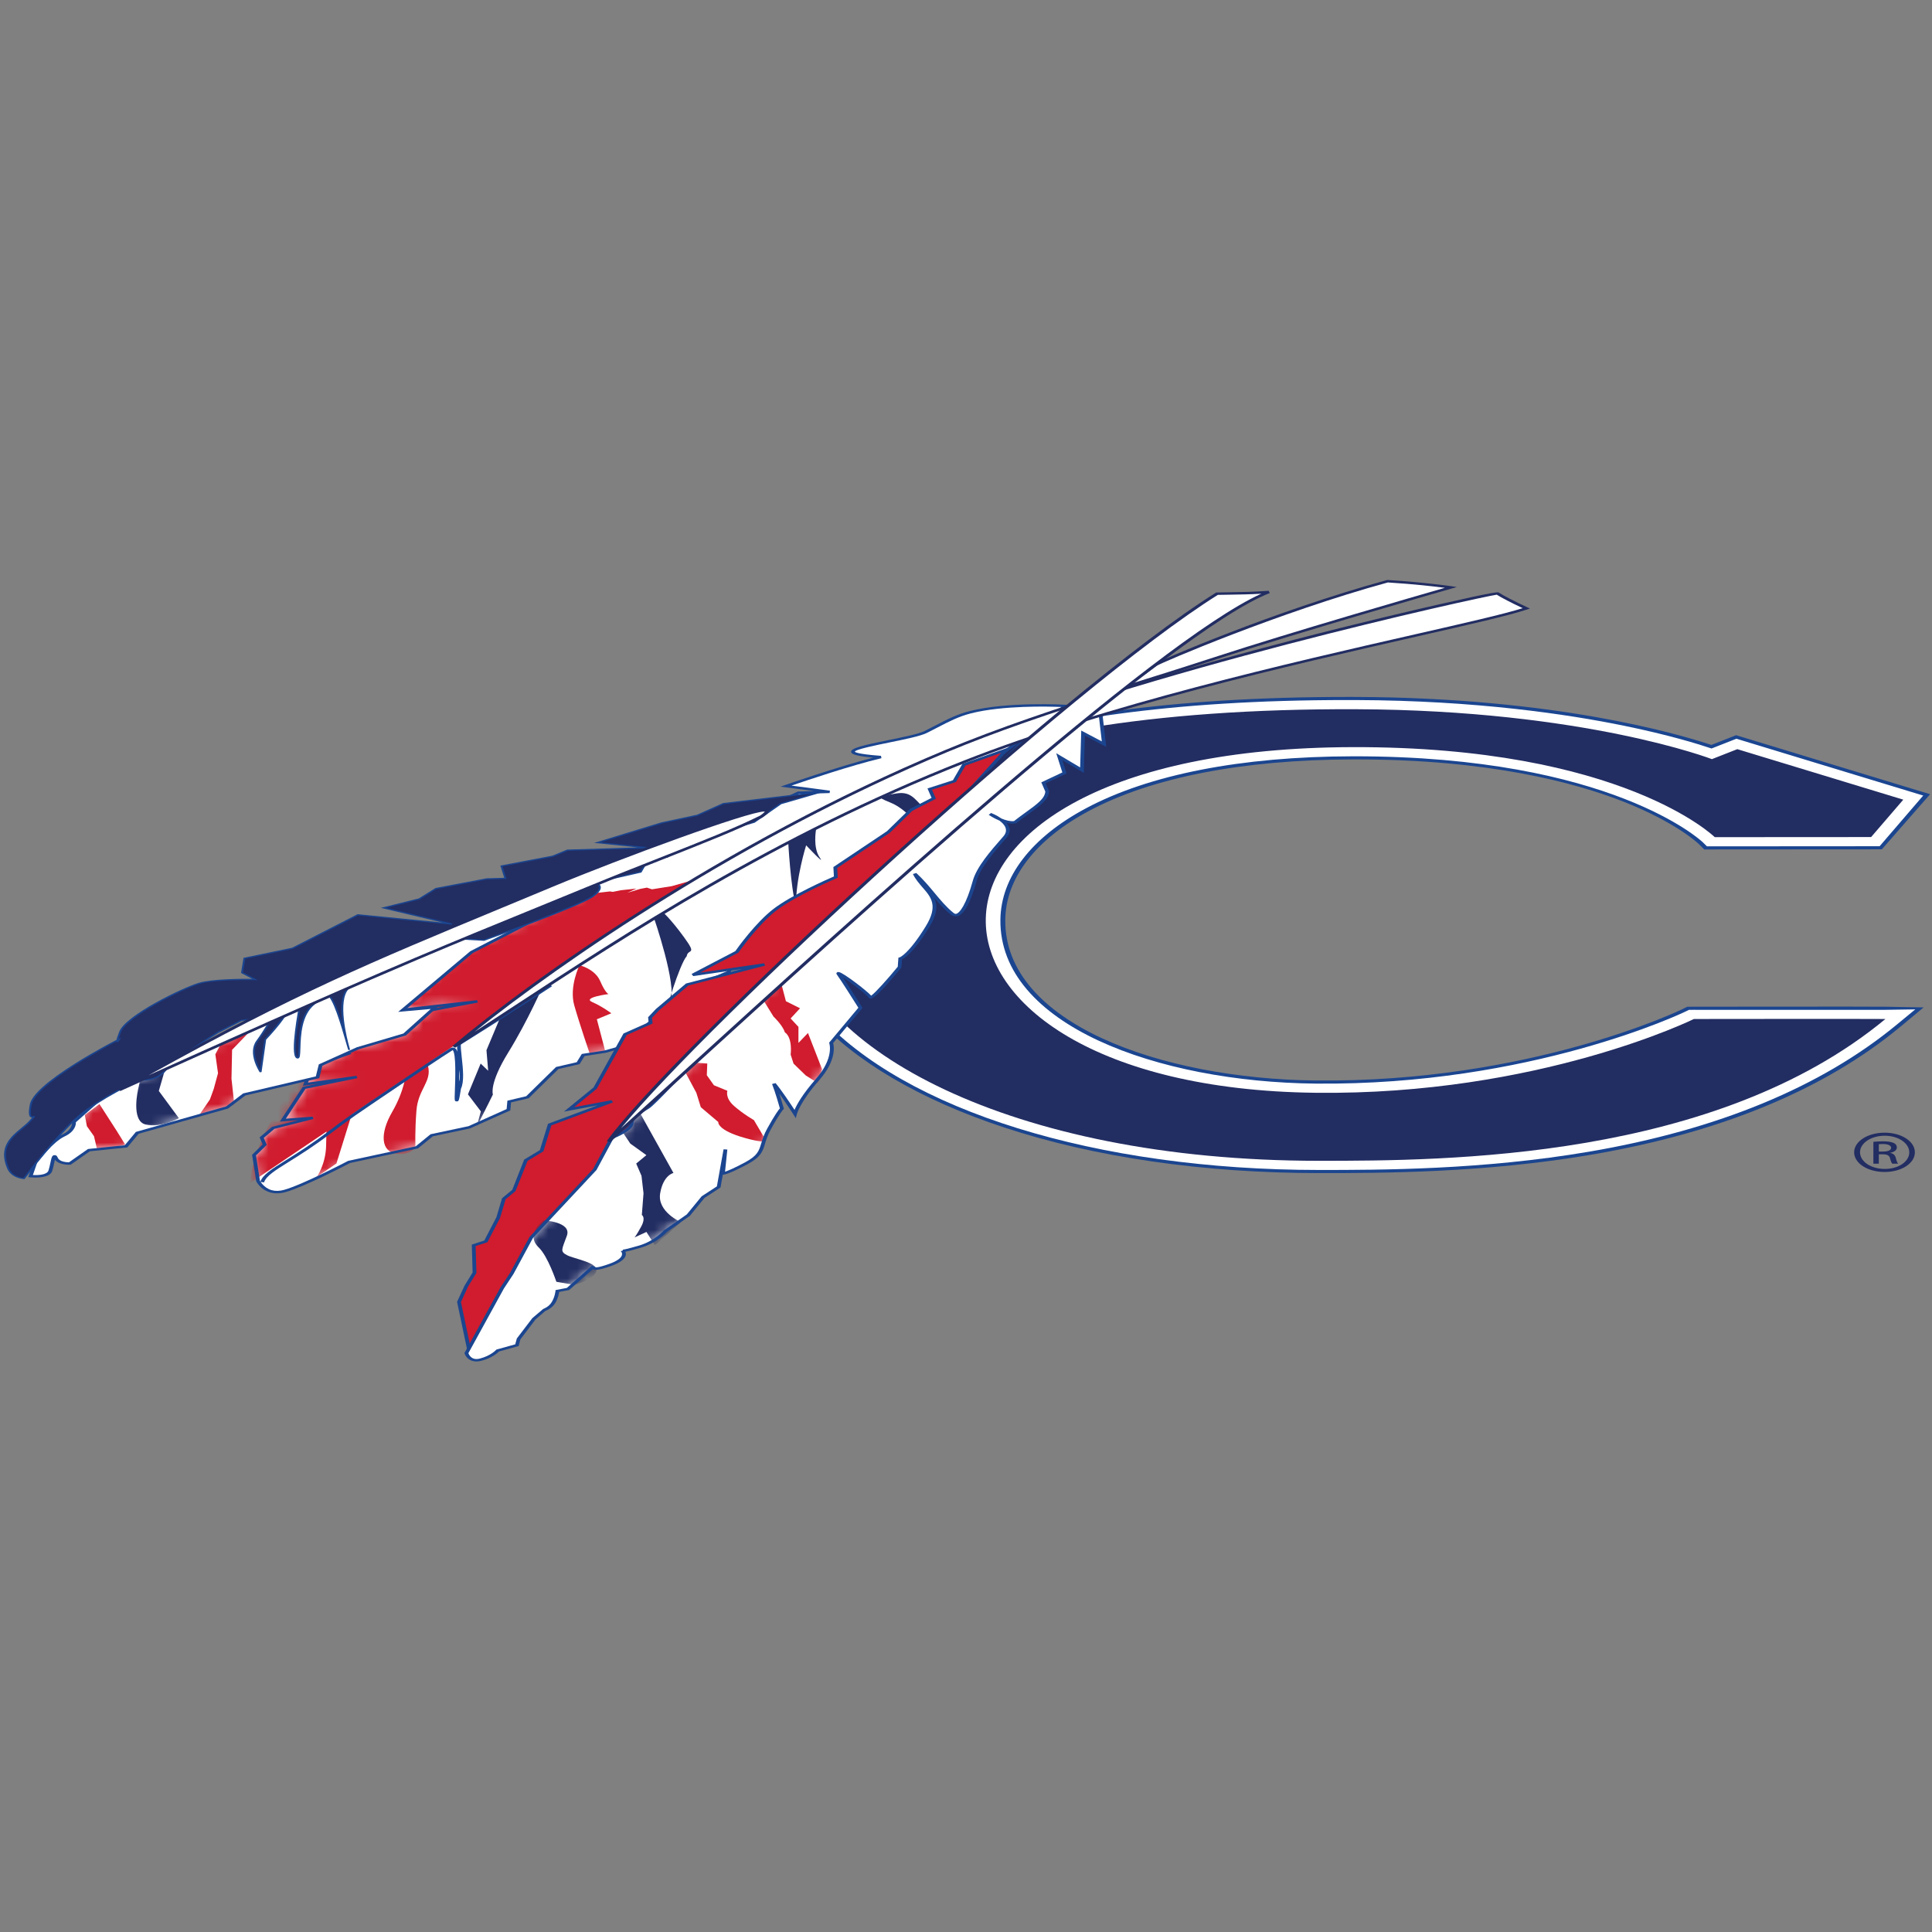 <?xml version="1.0" encoding="UTF-8"?>
<svg width="200px" height="200px" viewBox="0 0 200 200" version="1.1" xmlns="http://www.w3.org/2000/svg" xmlns:xlink="http://www.w3.org/1999/xlink">
    <rect x="0" y="0" width="200" height="200" fill="#808080" stroke="none"/>
    <!-- Generator: Sketch 51.3 (57544) - http://www.bohemiancoding.com/sketch -->
    <title>catawba</title>
    <desc>Created with Sketch.</desc>
    <defs>
        <path d="M83.975,50.337 C83.975,50.337 78.123,50.688 74.17,49.692 C72.463,49.262 71.268,48.501 69.528,47.639 C67.627,46.698 56.998,45.633 64.886,45.047 C61.056,44.136 55.071,42.037 55.071,42.037 L59.581,41.444 L56.351,41.352 L53.941,40.197 L53.083,40.121 L50.737,38.354 L46.587,36.952 L45.944,36.794 L42.724,36.308 L42.57,35.37 L40.585,34.826 L39.438,34.165 L38.586,33.044 L35.313,32.509 L33.935,30.981 L33.606,30.616 C33.606,30.616 31.282,29.949 30.665,29.657 C30.048,29.366 27.583,27.852 27.583,27.852 L22.326,25.719 L14.598,18.796 L23.124,19.755 L17.276,18.644 C17.276,18.644 17.447,17.021 14.291,16.072 C11.135,15.124 8.616,14.906 8.616,14.906 L9.753,14.338 L6.016,13.017 L5.325,11.179 L10.647,11.929 L5.19,10.805 L2.985,7.459 L6.087,7.7 L1.993,6.661 L0.796,5.649 L1.11,4.924 L0.005,3.842 L0.419,1.168 C0.419,1.168 1.196,-0.427 3.186,0.126 C5.176,0.678 9.846,3.135 9.846,3.135 L16.859,4.642 L18.398,5.893 L22.288,6.72 L26.344,8.537 L26.421,9.386 L28.309,9.833 L31.395,12.859 L33.557,13.357 L34.082,14.205 L36.314,14.542 L38.247,15.084 L44.595,20.874 L49.131,22.798 L50.573,25.459 L53.084,27.07 L55.512,29.013 L57.709,29.431 L58.584,31.042 L60.883,31.567 L61.374,30.971 L63.899,33.534 L64.64,33.819 L76.9,44.976 L83.975,50.337 Z" id="path-1"></path>
        <path d="M65.584,67.711 L66.04,63.797 L63.87,64.941 L63.755,61.104 L61.406,62.503 L61.943,60.817 L59.773,59.794 L60.156,58.908 C60.113,57.864 58.6,57.121 56.834,55.722 C55.743,55.528 54.248,56.565 54.248,56.565 C54.248,56.565 56.978,55.539 55.784,54.179 C54.589,52.819 53.049,51.093 52.646,49.622 C52.242,48.151 51.311,45.434 50.303,46.25 C48.874,47.407 48.028,48.923 46.443,50.388 C47.364,48.509 49.652,47.956 47.768,44.896 C45.885,41.836 44.944,41.607 44.944,41.607 L44.88,40.724 C44.88,40.724 42.003,37.213 41.83,37.616 C41.655,38.019 38.055,40.654 38.585,39.963 C38.948,39.49 40.825,36.503 40.825,36.503 L37.788,32.875 C37.788,32.875 38.37,31.33 36.376,29.07 C34.382,26.81 34.051,25.535 34.051,25.535 C34.051,25.535 32.591,27.791 31.865,28.648 C32.246,27.678 32.69,26.07 32.69,26.07 C32.69,26.07 32.364,25.78 31.364,23.97 C30.363,22.16 31.032,21.503 29.034,20.426 C27.035,19.349 26.589,19.351 26.589,19.351 L26.848,21.84 L26.15,17.96 L24.527,16.904 L23.014,15.048 L20.619,13.372 C20.619,13.372 19.672,12.27 17.957,11.769 C16.241,11.269 16.207,11.35 16.207,11.35 C16.207,11.35 16.967,10.622 14.909,9.883 C12.852,9.143 13.192,9.73 13.192,9.73 L10.548,7.398 L9.45,7.189 C9.45,7.189 9.405,6.607 9.065,6.019 C8.724,5.431 8.073,5.22 8.073,5.22 L7.036,4.326 L5.43,2.219 L5.262,1.578 L3.273,1.025 C3.273,1.025 2.715,0.396 1.514,0.081 C0.313,-0.235 0.033,0.758 0.033,0.758 L3.732,7.497 L4.72,8.992 L6.751,12.74 L8.504,14.613 L11.079,17.362 L13.313,19.754 L15.092,23.056 C15.092,23.056 17.129,23.842 17.125,24.539 C17.12,25.235 18.239,25.809 18.821,26.182 C19.403,26.553 22.684,30.091 22.684,30.091 L28.453,35.161 L31.093,38.19 L59.672,66.065 L65.584,67.711 Z" id="path-3"></path>
        <path d="M58.742,29.952 C58.742,29.952 35.124,21.787 24.48,16.376 C13.836,10.965 12.431,10.675 12.431,10.675 L7.433,8.214 L4.534,5.648 C4.534,5.648 4.663,4.803 3.428,4.232 C2.194,3.662 0.551,1.502 0.551,1.502 L0.042,0.033 C0.042,0.033 1.843,-0.158 2.091,0.59 C2.34,1.338 2.399,2.525 2.668,1.905 C2.937,1.284 4.108,1.338 4.108,1.338 L6.087,2.722 L9.925,3.116 L11.088,4.513 L20.406,7.146 L22.166,8.488 L29.751,10.266 L30.063,11.53 L33.939,13.274 L38.765,14.695 L41.895,17.502 L38.54,17.201 L45.682,23.214 L58.742,29.952 Z" id="path-5"></path>
    </defs>
    <g id="catawba" stroke="none" stroke-width="1" fill="none" fill-rule="evenodd">
        <g id="catawba_BGL" transform="translate(0, 36.158)">
            <g id="catawba" transform="translate(0, 23.68)">
                <g id="g10">
                    <g>
                        <g transform="translate(100.04, 40.572) scale(-1, 1) rotate(-180) translate(-100.04, -40.572) translate(0.105, 0.043)">
                            <g id="g12" transform="translate(0.293, 0)">
                                <path d="M80.275,55.011 C82.016,55.569 83.75,55.593 83.898,57.069 C84.792,57.387 85.811,57.812 86.947,58.091 C88.012,58.355 89.25,58.767 90.396,58.806 C90.858,58.82 91.448,58.617 91.841,58.902 C91.973,59.281 91.559,59.307 91.605,59.628 C92.174,59.992 93.166,60.556 94.26,60.861 C95.383,61.176 96.991,61.522 97.944,61.158 C97.022,60.431 95.736,59.945 94.569,59.41 C93.4,58.875 92.189,58.355 91.032,57.817 C88.705,56.74 86.516,55.558 84.275,54.426 C79.78,52.151 75.313,49.884 70.926,47.535 C62.151,42.841 54.151,37.644 45.894,32.611 C45.535,32.938 44.895,32.786 44.691,32.459 C44.694,32.273 44.928,32.231 45.253,32.252 C44.485,31.74 43.951,31.125 43.155,30.601 C42.737,30.325 42.131,30.162 41.708,29.831 C41.55,29.706 41.496,29.521 41.304,29.365 C40.944,29.077 40.342,28.853 40.014,28.544 C39.333,27.887 38.815,27.062 37.996,26.634 C37.556,26.401 37.016,26.319 36.633,26.121 C35.489,25.533 34.695,24.607 33.573,23.906 C32.839,23.449 31.916,23.147 31.316,22.62 C30.716,22.089 30.462,21.442 29.463,21.124 C29.483,22.29 30.81,23.084 31.652,23.913 C32.531,24.785 33.538,25.577 34.632,26.285 C35.053,26.484 35.894,26.662 35.759,27.054 C35.062,27.532 34.631,26.661 33.835,26.701 C34.029,27.684 34.737,28.615 35.219,29.387 C35.665,30.111 36.961,30.609 37.794,31.139 C38.287,31.269 38.938,31.519 39.884,31.753 C40.577,31.927 41.799,32.063 41.73,32.472 C41.625,33.107 40.334,32.507 39.729,32.632 C40.379,33.352 41.641,33.724 42.945,34.073 C44.12,34.39 45.631,34.754 45.842,35.563 C45.416,35.942 44.445,35.429 43.76,35.673 C44.018,36.39 45.107,36.566 45.693,37.066 C47.615,38.384 49.558,39.823 51.334,41.238 C52.328,42.036 53.549,42.648 54.713,43.35 C56.965,44.71 59.316,45.854 62.191,47.05 C63.895,47.759 65.191,48.857 66.857,49.674 C67.661,50.069 68.759,50.29 69.588,50.7 C70.455,51.126 71.206,51.546 72.082,51.881 C72.971,52.223 73.894,52.54 74.813,52.96 C76.541,53.749 78.143,54.325 80.275,55.011" id="path24" fill="#D01C2E" fill-rule="nonzero"></path>
                                <path d="M73.56,32.825 C74.702,33.932 75.621,34.901 76.807,35.908 C77.475,36.475 78.129,37.019 78.779,37.445 C78.843,37.434 78.856,37.391 78.933,37.39 C78.968,36.207 78.722,35.064 78.669,33.696 C78.661,33.432 78.846,33.152 78.878,32.86 C79.027,31.536 78.992,29.884 79.297,28.844 C79.397,28.505 79.889,28.098 79.885,27.794 C79.87,27.31 78.92,26.653 78.447,26.198 C78.221,25.978 77.184,24.884 76.638,24.867 C76.201,24.854 74.916,25.743 74.591,26.095 C74.434,26.264 74.276,26.601 74.077,26.882 C73.91,27.118 73.702,27.396 73.557,27.619 C73.004,28.463 72.722,28.848 72.463,29.718 C72.33,30.175 71.83,30.61 71.972,31.235 C72.087,31.729 72.942,32.229 73.56,32.825" id="path26" fill="#D01C2E" fill-rule="nonzero"></path>
                                <path d="M67.229,26.661 C67.353,27.15 68.145,27.514 68.47,27.815 C68.528,27.814 68.58,27.812 68.632,27.812 C68.669,27.135 69.395,26.865 69.857,26.367 C70.232,25.962 70.466,25.364 71.081,24.873 C71.754,24.334 72.761,23.781 73.253,23.213 C73.505,22.921 73.839,22.49 73.854,22.239 C73.895,21.573 72.897,20.772 72.343,20.175 C71.729,19.518 71.052,18.825 70.441,18.371 C70.016,18.059 69.442,17.71 68.813,17.531 C68.499,17.776 68.67,18.037 68.601,18.35 C68.52,18.739 68.151,19.165 68.09,19.578 C67.972,20.362 68.357,21.426 68.269,22.372 C68.223,22.918 68.102,23.51 68.013,24.056 C67.855,25.037 67.061,25.976 67.229,26.661" id="path28" fill="#D01C2E" fill-rule="nonzero"></path>
                                <path d="M57.156,15.264 C59.183,17.717 61.107,20.239 63.145,22.686 C63.253,22.673 63.279,22.596 63.396,22.585 C63.512,21.027 62.746,19.566 62.094,18.096 C61.785,17.403 61.47,16.646 61.158,15.931 C60.84,15.217 60.323,14.493 60.215,13.815 C59.956,12.189 60.63,10.281 59.911,8.754 C59.416,8.784 59.298,9.062 58.997,9.223 C59.101,11.516 57.695,13.22 57.156,15.264" id="path30" fill="#D01C2E" fill-rule="nonzero"></path>
                                <path d="M139.091,66.25 C125.252,66.25 113.56,65.014 104.325,62.572 C96.18,60.419 90.066,57.298 86.644,53.549 C82.106,48.575 82.364,42.544 87.353,37.002 C93.862,29.771 110.1,22.045 136.155,22.045 C148.481,22.045 173.459,22.046 190.553,34.191 C186.339,34.193 179.898,34.187 175.611,34.182 C172.501,32.757 157.215,26.303 135.715,26.544 C111.935,26.812 99.59,36.398 99.686,45.73 C99.738,50.802 103.321,55.495 109.775,58.944 C116.958,62.783 127.262,64.832 139.571,64.868 C139.698,64.868 139.826,64.869 139.952,64.869 C164.761,64.869 175.472,57.694 178.12,55.549 L192.072,55.558 L193.855,57.594 L179.568,61.941 L176.829,60.864 L175.789,61.265 C175.76,61.276 172.521,62.503 166.512,63.725 C160.968,64.852 151.865,66.204 139.974,66.249 C139.68,66.25 139.384,66.25 139.091,66.25 Z M136.155,19.502 C124.186,19.502 112.916,21.134 103.561,24.221 C94.909,27.077 88.11,31.058 83.9,35.735 C78.181,42.088 77.927,49.047 83.203,54.829 C87.979,60.063 101.578,68.793 139.079,68.793 C139.384,68.793 139.69,68.793 139.998,68.792 C160.386,68.715 173.096,65.044 176.763,63.824 L179.325,64.832 L199.405,58.722 L194.41,53.017 L176.025,53.005 L175.44,53.586 C175.376,53.648 173.068,55.832 167.599,57.977 C162.526,59.966 153.622,62.326 139.941,62.326 C139.824,62.326 139.707,62.325 139.589,62.325 C128.22,62.292 118.794,60.449 112.332,56.995 C106.789,54.032 103.712,50.026 103.668,45.713 C103.559,35.036 119.743,29.267 135.786,29.086 C157.973,28.848 173.582,36.383 173.737,36.459 L174.272,36.722 L174.95,36.724 C175.709,36.725 193.554,36.747 194.838,36.723 L198.734,36.652 L196.36,34.678 C188.513,28.154 177.731,23.687 164.316,21.402 C153.163,19.502 142.516,19.502 136.155,19.502 Z" id="path32" fill="#1B458F" fill-rule="nonzero"></path>
                                <path d="M139.07,66.572 C103.313,66.572 90.609,58.532 86.21,53.711 C81.578,48.635 81.836,42.487 86.917,36.842 C95.312,27.517 114.178,21.724 136.155,21.724 C148.687,21.724 174.263,21.725 191.631,34.497 C186.721,34.496 177.69,34.501 175.443,34.502 C172.747,33.26 157.828,26.859 136.803,26.859 C136.445,26.859 136.087,26.861 135.726,26.865 C112.268,27.109 100.091,36.542 100.187,45.734 C100.238,50.716 103.758,55.326 110.098,58.715 C117.192,62.506 127.385,64.523 139.576,64.547 C139.658,64.547 139.744,64.547 139.826,64.547 C165.029,64.547 175.567,57.143 177.872,55.228 L192.418,55.237 L194.566,57.734 L179.538,62.306 L176.826,61.24 L176.049,61.54 C175.922,61.589 162.895,66.484 139.977,66.57 C139.674,66.571 139.369,66.572 139.07,66.572 Z M136.155,19.824 C113.116,19.824 93.26,25.982 84.336,35.895 C78.709,42.146 78.455,48.988 83.638,54.667 C88.359,59.841 101.831,68.472 139.077,68.472 C139.382,68.472 139.686,68.472 139.994,68.471 C152.409,68.424 161.93,66.997 167.732,65.808 C172.37,64.858 175.421,63.914 176.78,63.454 L179.356,64.466 L198.693,58.583 L194.18,53.338 L176.303,53.326 L175.865,53.758 C175.773,53.848 166.417,62.647 139.819,62.647 C139.741,62.647 139.664,62.647 139.585,62.646 C128.098,62.624 118.563,60.761 112.009,57.258 C106.35,54.234 103.209,50.136 103.163,45.721 C103.05,34.814 119.483,28.934 135.774,28.765 C158.08,28.542 173.892,36.13 174.049,36.207 L174.449,36.402 L174.955,36.403 C181.522,36.398 194.11,36.394 194.747,36.402 L197.87,36.448 L195.958,34.871 C188.134,28.418 177.433,23.994 164.15,21.725 C153.026,19.824 142.465,19.824 136.155,19.824 Z" id="path34" fill="#FFFFFF" fill-rule="nonzero"></path>
                                <path d="M177.112,54.277 L193.299,54.287 L196.63,58.158 L179.447,63.386 L176.819,62.353 C176.819,62.353 163.653,67.431 139.985,67.52 C53.607,67.845 71.778,20.773 136.155,20.773 C149.301,20.773 177.145,20.864 194.781,35.452 C193.044,35.475 174.954,35.452 174.954,35.452 C174.954,35.452 158.882,27.534 135.75,27.815 C90.735,28.361 88.556,63.456 139.58,63.596 C167.565,63.674 177.112,54.277 177.112,54.277" id="path36" fill="#222D62" fill-rule="nonzero"></path>
                                <path d="M109.87,67.86 C109.87,67.86 104.019,68.211 100.065,67.214 C98.359,66.784 97.163,66.023 95.423,65.161 C93.522,64.22 82.894,63.155 90.781,62.569 C86.951,61.658 80.967,59.56 80.967,59.56 L85.476,58.966 L82.247,58.875 L79.836,57.72 L78.978,57.643 L76.633,55.877 L72.482,54.474 L71.839,54.316 L68.619,53.83 L68.465,52.893 L66.48,52.348 L65.333,51.687 L64.481,50.566 L61.208,50.031 L59.83,48.503 L59.501,48.138 C59.501,48.138 57.177,47.471 56.56,47.18 C55.943,46.888 53.478,45.374 53.478,45.374 L48.221,43.242 L40.493,36.318 L49.019,37.278 L43.172,36.167 C43.172,36.167 43.342,34.543 40.186,33.595 C37.03,32.646 34.511,32.429 34.511,32.429 L35.649,31.861 L31.911,30.54 L31.22,28.702 L36.542,29.452 L31.085,28.327 L28.88,24.981 L31.983,25.223 L27.888,24.183 L26.691,23.171 L27.005,22.446 L25.9,21.365 L26.314,18.691 C26.314,18.691 27.091,17.095 29.081,17.648 C31.071,18.201 35.741,20.657 35.741,20.657 L42.754,22.164 L44.293,23.416 L48.183,24.242 L52.239,26.059 L52.317,26.909 L54.204,27.355 L57.29,30.382 L59.452,30.88 L59.977,31.728 L62.209,32.064 L64.142,32.606 L70.49,38.396 L75.027,40.32 L76.468,42.982 L78.979,44.592 L81.407,46.535 L83.604,46.953 L84.479,48.565 L86.779,49.089 L87.269,48.493 L89.794,51.056 L90.535,51.341 L102.795,62.499 L109.87,67.86" id="path38" fill="#FFFFFF"></path>
                                <g id="g40" transform="translate(25.895, 17.522)">
                                    <g id="g42-Clipped">
                                        <mask id="mask-2" fill="white">
                                            <use xlink:href="#path-1"></use>
                                        </mask>
                                        <g id="path44"></g>
                                        <g id="g42" mask="url(#mask-2)">
                                            <g transform="translate(-0.419, 0.936)">
                                                <path d="M10.633,7.429 L8.955,2.043 L6.931,0.65 C6.931,0.65 7.841,1.97 7.885,3.855 C7.927,5.74 7.927,5.74 7.927,5.74 L10.633,7.429" id="path48" fill="#D01C2E" fill-rule="evenodd"></path>
                                                <path d="M16.141,11.36 C16.141,11.36 18.015,13.761 18.433,12.132 C18.852,10.503 17.408,9.754 17.235,7.509 C17.061,5.263 17.136,3.766 17.136,3.766 C17.136,3.766 16.724,2.847 15.153,3.053 C13.583,3.259 13.408,5.102 14.719,7.366 C16.03,9.631 16.141,11.36 16.141,11.36" id="path50" fill="#D01C2E" fill-rule="nonzero"></path>
                                                <path d="M26.117,17.652 L24.485,13.764 L24.661,11.636 L23.885,12.382 L22.568,9.194 L23.904,7.433 L23.461,5.807 L24.693,8.254 L25.151,9.181 C25.151,9.181 24.727,10.276 26.749,13.545 C28.77,16.813 30.373,20.506 30.373,20.506 L26.117,17.652" id="path52" fill="#222D62" fill-rule="nonzero"></path>
                                                <path d="M34.115,22.561 C34.115,22.561 33.023,20.338 33.575,18.399 C34.128,16.459 35.207,13.305 35.207,13.305 L36.794,13.606 L35.913,16.967 L37.412,17.587 C37.412,17.587 36.49,18.28 35.427,18.751 C34.365,19.221 37.124,19.577 37.124,19.577 C37.124,19.577 36.804,19.655 36.255,20.923 C35.706,22.192 34.115,22.561 34.115,22.561" id="path54" fill="#D01C2E" fill-rule="nonzero"></path>
                                                <path d="M41.786,27.57 C41.786,27.57 44.266,20.438 43.514,18.754 C42.761,17.071 44.5,22.753 45.214,23.495 C45.338,24.327 46.352,23.514 44.938,25.458 C43.524,27.402 42.646,28.159 42.646,28.159 L41.786,27.57" id="path56" fill="#222D62" fill-rule="evenodd"></path>
                                                <path d="M55.715,35.445 C55.715,35.445 55.968,30.537 56.533,28.67 C56.475,31.489 57.578,34.973 57.578,34.973 C57.578,34.973 59.645,32.774 58.988,33.7 C58.253,34.736 58.603,36.609 58.603,36.609 L55.715,35.445" id="path58" fill="#222D62" fill-rule="nonzero"></path>
                                                <path d="M66.314,39.392 C68.052,38.686 69.293,36.832 69.293,36.832 C69.293,36.832 70.763,37.828 69.753,38.841 C68.742,39.854 68.36,40.621 66.773,40.319 C65.185,40.017 64.577,40.099 66.314,39.392" id="path60" fill="#222D62" fill-rule="nonzero"></path>
                                                <path d="M47.072,31.713 L43.656,30.744 L41.615,30.42 L41.094,30.595 L40.405,30.463 L39.066,30.062 L40.014,30.496 L38.405,30.324 L37.564,30.157 L37.259,30.201 L35.875,30.042 L34.287,29.566 L34.115,29.841 C34.115,29.841 24.054,26.639 12.503,17.781 C0.174,8.325 0.001,0.005 0.001,0.005 L47.072,31.713" id="path62" fill="#D01C2E" fill-rule="evenodd"></path>
                                            </g>
                                        </g>
                                    </g>
                                </g>
                                <path d="M26.51,18.703 C26.515,18.703 26.888,17.977 27.716,17.735 C28.1,17.624 28.532,17.633 29.003,17.763 C30.945,18.302 35.57,20.729 35.616,20.754 L35.678,20.776 L42.636,22.271 L44.175,23.523 L48.094,24.355 L52.048,26.127 L52.128,26.998 L54.075,27.458 L57.162,30.485 L59.302,30.979 L59.832,31.835 L62.164,32.187 L64.012,32.707 L70.381,38.501 L74.863,40.401 L76.329,43.07 L78.839,44.681 L81.292,46.645 L83.451,47.055 L84.325,48.662 L86.873,49.244 L87.284,48.745 L89.652,51.149 L90.398,51.435 L102.634,62.571 L109.472,67.753 C108.116,67.808 103.427,67.927 100.137,67.098 C98.859,66.775 97.855,66.254 96.693,65.65 C96.331,65.461 95.952,65.264 95.543,65.062 C94.88,64.734 93.247,64.401 91.668,64.079 C90.409,63.822 88.067,63.345 88.101,63.123 C88.102,63.113 88.166,62.89 90.803,62.694 L90.849,62.451 C87.698,61.702 83.023,60.124 81.534,59.613 L85.516,59.089 L85.485,58.841 L82.316,58.751 L79.914,57.6 L79.079,57.526 L76.725,55.766 L72.574,54.363 L71.909,54.199 L68.8,53.728 L68.648,52.806 L66.588,52.241 L65.494,51.611 L64.618,50.459 L61.337,49.923 L59.64,48.041 L59.582,48.024 C59.559,48.018 57.27,47.359 56.677,47.079 C56.077,46.795 53.639,45.299 53.614,45.283 L48.359,43.149 L40.932,36.495 L48.985,37.401 L49.075,37.157 L43.37,36.073 C43.354,35.689 43.09,34.329 40.27,33.481 C37.89,32.766 35.847,32.461 34.981,32.353 L36.004,31.842 L32.082,30.457 L31.484,28.868 L36.5,29.574 L36.603,29.332 L31.231,28.225 L29.192,25.132 L31.959,25.347 L32.055,25.106 L28.012,24.079 L26.907,23.145 L27.218,22.425 L26.103,21.333 L26.51,18.703 Z M28.277,17.406 C28.025,17.406 27.782,17.44 27.551,17.507 C26.552,17.799 26.144,18.619 26.127,18.653 L25.698,21.396 L26.792,22.468 L26.476,23.198 L27.764,24.287 L30.497,24.981 L28.567,24.83 L30.939,28.429 L32.542,28.759 L30.956,28.536 L31.74,30.623 L35.293,31.878 L34.023,32.513 L34.485,32.553 C34.51,32.555 37.013,32.78 40.102,33.709 C43.09,34.606 42.982,36.096 42.976,36.159 L42.966,36.258 L45.681,36.775 L40.055,36.141 L48.116,43.348 L53.373,45.48 C53.443,45.527 55.823,46.988 56.443,47.281 C57.022,47.554 58.99,48.129 59.362,48.236 L61.079,50.14 L64.344,50.674 L65.202,51.78 L66.403,52.464 L68.281,52.979 L68.439,53.932 L71.794,54.438 L72.411,54.591 L76.507,55.976 L78.876,57.761 L79.759,57.84 L82.177,58.998 L83.889,59.047 L80.403,59.506 L80.872,59.669 C80.928,59.689 86.203,61.534 89.992,62.508 C88.057,62.689 87.74,62.898 87.709,63.099 C87.648,63.502 89.056,63.81 91.548,64.318 C93.095,64.633 94.694,64.959 95.302,65.26 C95.708,65.462 96.085,65.657 96.445,65.844 C97.632,66.461 98.657,66.995 99.993,67.331 C103.944,68.327 109.829,67.988 109.889,67.984 L110.262,67.962 L102.946,62.418 L90.672,51.247 L89.936,50.964 L87.254,48.242 L86.684,48.934 L84.634,48.467 L83.756,46.851 L81.522,46.426 L79.132,44.514 L76.64,42.914 L75.191,40.239 L70.63,38.304 L64.271,32.506 L62.288,31.95 L60.123,31.621 L59.603,30.781 L57.419,30.278 L54.334,27.252 L52.506,26.819 L52.429,25.991 L48.245,24.123 L44.412,23.309 L42.873,22.057 L42.817,22.045 L35.838,20.546 C35.41,20.321 31.093,18.07 29.159,17.533 C28.855,17.448 28.56,17.406 28.277,17.406 Z" id="path64" fill="#1B458F" fill-rule="nonzero"></path>
                                <path d="M103.768,63.334 L99.389,61.776 L98.406,60.077 L95.848,59.255 L96.264,58.297 L93.894,57.087 L91.562,54.806 L86.073,51.134 L86.128,50.144 C86.128,50.144 81.893,48.351 79.846,46.785 C77.865,45.27 75.885,42.403 75.885,42.403 L71.319,40.017 L78.74,41.098 L70.744,39.025 L67.675,36.427 L66.895,35.605 L66.955,35.047 L64.313,33.873 L61.219,28.304 L58.508,26.093 L62.96,26.926 L56.505,24.524 L55.672,21.817 L54.042,20.836 L52.814,17.717 L51.76,16.846 L51.175,14.887 L49.897,12.431 L48.642,12.025 L48.724,9.186 L47.884,7.821 L47.119,6.164 L48.235,0.857 L82.514,39.771 L103.768,63.334" id="path66" fill="#D01C2E" fill-rule="nonzero"></path>
                                <path d="M47.319,6.154 L48.352,1.246 L82.342,39.832 L103.243,63.004 L99.549,61.689 L98.564,59.988 L96.081,59.189 L96.488,58.251 L94.042,57.002 L91.727,54.738 L86.273,51.086 L86.328,50.078 L86.236,50.039 C86.194,50.022 82.002,48.238 79.996,46.704 C78.056,45.22 76.084,42.381 76.064,42.352 L76.046,42.325 L72.09,40.258 L78.696,41.22 L78.814,40.981 L70.869,38.921 L67.832,36.351 L67.095,35.573 L67.159,34.985 L64.477,33.793 L61.373,28.227 L59.04,26.324 L62.905,27.047 L63.059,26.818 L56.68,24.444 L55.853,21.753 L54.219,20.769 L52.97,17.64 L51.944,16.792 L51.368,14.864 L50.058,12.343 L48.841,11.949 L48.922,9.163 L48.066,7.775 L47.319,6.154 Z M48.119,0.469 L46.918,6.174 L47.695,7.856 L48.527,9.209 L48.443,12.101 L49.736,12.52 L50.988,14.927 L51.575,16.899 L52.633,17.773 L53.865,20.902 L55.491,21.881 L56.329,24.604 L61.468,26.516 L57.976,25.863 L61.044,28.365 L64.148,33.953 L66.751,35.11 L66.694,35.636 L67.506,36.492 L70.62,39.128 L76.414,40.63 L71.362,39.894 L71.194,40.114 L75.724,42.481 C75.935,42.781 77.823,45.434 79.695,46.865 C81.57,48.299 85.295,49.936 85.927,50.209 L85.874,51.183 L91.42,54.893 L93.772,57.185 L96.039,58.344 L95.616,59.321 L98.248,60.167 L99.23,61.863 L104.294,63.665 L82.684,39.708 L48.119,0.469 Z" id="path68" fill="#1B458F" fill-rule="nonzero"></path>
                                <path d="M113.436,67.818 L113.892,63.904 L111.721,65.048 L111.607,61.211 L109.257,62.61 L109.795,60.924 L107.624,59.901 L108.008,59.015 C107.965,57.971 106.452,57.228 104.685,55.829 C103.594,55.635 102.1,56.672 102.1,56.672 C102.1,56.672 104.83,55.646 103.635,54.286 C102.441,52.926 100.9,51.2 100.498,49.729 C100.094,48.258 99.162,45.541 98.155,46.357 C96.726,47.514 95.879,49.03 94.295,50.495 C95.216,48.616 97.503,48.063 95.62,45.003 C93.736,41.943 92.796,41.714 92.796,41.714 L92.732,40.831 C92.732,40.831 89.855,37.32 89.681,37.723 C89.507,38.126 85.907,40.761 86.437,40.07 C86.799,39.597 88.677,36.61 88.677,36.61 L85.64,32.982 C85.64,32.982 86.222,31.437 84.228,29.177 C82.234,26.917 81.903,25.642 81.903,25.642 C81.903,25.642 80.442,27.898 79.717,28.755 C80.097,27.785 80.542,26.177 80.542,26.177 C80.542,26.177 80.216,25.887 79.215,24.077 C78.215,22.267 78.884,21.61 76.885,20.533 C74.887,19.456 74.44,19.458 74.44,19.458 L74.7,21.947 L74.002,18.067 L72.378,17.011 L70.866,15.155 L68.47,13.479 C68.47,13.479 67.524,12.377 65.808,11.876 C64.093,11.376 64.058,11.457 64.058,11.457 C64.058,11.457 64.818,10.729 62.761,9.99 C60.703,9.25 61.044,9.837 61.044,9.837 L58.4,7.505 L57.302,7.296 C57.302,7.296 57.256,6.714 56.916,6.126 C56.576,5.538 55.925,5.327 55.925,5.327 L54.887,4.433 L53.282,2.326 L53.114,1.685 L51.124,1.132 C51.124,1.132 50.566,0.503 49.366,0.188 C48.165,-0.128 47.884,0.865 47.884,0.865 L51.584,7.604 L52.571,9.099 L54.602,12.847 L56.356,14.72 L58.93,17.469 L61.164,19.861 L62.943,23.163 C62.943,23.163 64.98,23.949 64.976,24.646 C64.972,25.342 66.09,25.916 66.672,26.289 C67.255,26.66 70.536,30.198 70.536,30.198 L76.305,35.268 L78.944,38.297 L107.524,66.172 L113.436,67.818" id="path70" fill="#FFFFFF"></path>
                                <g id="g72" transform="translate(47.852, 0.107)">
                                    <g id="g74-Clipped">
                                        <mask id="mask-4" fill="white">
                                            <use xlink:href="#path-3"></use>
                                        </mask>
                                        <g id="path76"></g>
                                        <g id="g74" mask="url(#mask-4)">
                                            <g transform="translate(6.956, 7.812)">
                                                <path d="M1.071,6.687 C1.071,6.687 3.998,6.542 3.477,5.099 C2.955,3.657 2.746,3.478 3.488,3.086 C4.231,2.694 6.729,2.33 6.535,1.453 C6.342,0.577 4.247,0.01 4.247,0.01 L2.39,0.329 C2.39,0.329 1.511,2.975 0.57,3.875 C-0.895,5.276 1.071,6.687 1.071,6.687" id="path80" fill="#222D62" fill-rule="nonzero"></path>
                                                <path d="M9.243,15.827 L10.044,14.636 L11.707,13.44 L10.653,12.568 L11.202,11.3 L11.411,9.492 L11.237,7.246 C11.237,7.246 11.682,6.995 11.178,6.06 C10.674,5.124 10.477,4.918 10.477,4.918 L11.711,5.489 L12.592,4.115 L15.282,6.503 C15.282,6.503 12.813,7.575 13.133,9.483 C13.453,11.392 14.511,11.593 14.511,11.593 L10.672,18.479 L9.243,15.827" id="path82" fill="#222D62" fill-rule="evenodd"></path>
                                                <path d="M21.92,15.214 C24.851,14.398 23.907,15.255 23.907,15.255 L22.837,17.067 C22.837,17.067 21.695,17.719 20.764,18.549 C19.831,19.38 20.092,20.102 20.092,20.102 L18.698,20.676 L17.963,21.713 L18.011,22.926 L14.719,23.14 L13.534,21.907 L15.692,22.107 L16.879,19.896 L17.341,18.403 L19.15,16.87 C19.15,16.87 18.99,16.029 21.92,15.214" id="path84" fill="#D01C2E" fill-rule="nonzero"></path>
                                                <path d="M25.544,31.682 L26.152,29.373 L27.614,28.644 L26.638,27.589 L27.45,26.717 L27.448,25.056 L28.435,26.083 L29.895,22.336 L29.475,20.889 L28.209,21.686 L26.942,22.915 L26.642,23.847 C26.642,23.847 26.875,25.581 26.041,26.158 C25.816,26.891 24.869,27.782 24.869,27.782 L23.63,29.789 L25.544,31.682" id="path86" fill="#D01C2E" fill-rule="nonzero"></path>
                                            </g>
                                        </g>
                                    </g>
                                </g>
                                <path d="M48.088,0.857 C48.127,0.754 48.275,0.422 48.63,0.298 C48.815,0.234 49.03,0.236 49.291,0.304 C50.416,0.599 50.948,1.188 50.953,1.194 L50.985,1.231 L52.938,1.773 L53.105,2.381 L54.711,4.488 L55.836,5.439 C55.841,5.441 56.425,5.64 56.732,6.17 C57.057,6.731 57.105,7.297 57.105,7.302 L57.112,7.391 L58.28,7.613 L60.884,9.911 L61.228,9.794 C61.22,9.779 61.217,9.753 61.222,9.745 C61.222,9.745 61.222,9.745 61.222,9.745 C61.228,9.745 61.468,9.669 62.665,10.099 C63.406,10.365 63.858,10.666 63.97,10.967 C64.042,11.157 63.961,11.301 63.918,11.359 L63.897,11.365 L63.869,11.423 L64.064,11.48 L64.088,11.577 C64.112,11.578 64.368,11.594 65.726,11.99 C67.36,12.467 68.289,13.529 68.298,13.539 L68.325,13.564 L70.704,15.227 L72.238,17.099 L73.814,18.125 L74.505,21.962 L74.896,21.939 L74.657,19.643 C74.946,19.738 75.567,19.987 76.758,20.629 C78.02,21.309 78.167,21.79 78.408,22.586 C78.537,23.01 78.683,23.491 79.03,24.119 C79.836,25.577 80.213,26.062 80.335,26.201 C80.26,26.471 79.865,27.861 79.526,28.725 L79.89,28.815 C80.445,28.159 81.409,26.717 81.852,26.045 C82.087,26.584 82.676,27.674 84.057,29.239 C85.983,31.422 85.454,32.938 85.448,32.954 L85.432,32.999 L85.466,33.042 L88.46,36.617 C88.204,37.024 86.588,39.586 86.26,40.015 C86.214,40.075 86.136,40.176 86.233,40.257 L86.307,40.318 L86.453,40.307 C86.891,40.253 89.293,38.41 89.787,37.868 C90.225,38.177 91.47,39.564 92.538,40.864 L92.606,41.802 L92.726,41.831 C92.754,41.841 93.655,42.155 95.437,45.049 C96.751,47.185 95.992,48.057 95.112,49.066 C94.75,49.482 94.375,49.912 94.107,50.458 L94.457,50.566 C95.208,49.872 95.789,49.173 96.351,48.497 C96.974,47.748 97.563,47.039 98.309,46.435 C98.405,46.357 98.491,46.323 98.564,46.335 C98.951,46.398 99.639,47.33 100.304,49.751 C100.702,51.204 102.18,52.886 103.367,54.237 L103.464,54.347 C104.046,55.011 103.612,55.589 103.068,55.989 C102.457,56.242 101.99,56.563 101.955,56.587 L102.199,56.78 C102.212,56.775 102.771,56.561 103.285,56.199 C103.712,56.022 104.185,55.892 104.574,55.941 C105.017,56.29 105.448,56.602 105.831,56.878 C106.953,57.69 107.768,58.279 107.811,59 L107.399,59.951 L109.577,60.977 L108.942,62.969 L111.419,61.495 L111.533,65.311 L113.662,64.188 L113.261,67.632 L107.656,66.071 L79.109,38.228 L76.476,35.206 L70.695,30.125 C70.571,29.989 67.404,26.578 66.811,26.2 C66.732,26.149 66.642,26.094 66.546,26.036 C65.965,25.681 65.17,25.194 65.173,24.647 C65.177,23.951 63.463,23.224 63.106,23.08 L61.35,19.82 L54.771,12.783 L52.757,9.058 L51.765,7.555 L48.088,0.857 Z M48.921,0 C48.75,0 48.59,0.026 48.44,0.078 C47.855,0.283 47.697,0.82 47.691,0.842 L47.682,0.875 L51.398,7.645 L52.39,9.148 L54.417,12.888 L60.996,19.925 L62.78,23.247 L62.842,23.271 C63.381,23.479 64.782,24.133 64.78,24.646 C64.776,25.301 65.642,25.831 66.274,26.217 C66.367,26.274 66.455,26.327 66.533,26.377 C66.997,26.673 69.457,29.282 70.367,30.262 L76.146,35.341 L78.772,38.358 L107.391,66.272 L113.612,68.004 L114.122,63.619 L111.91,64.786 L111.795,60.927 L109.572,62.251 L110.013,60.87 L107.85,59.851 L108.206,59.03 L108.205,59.012 C108.171,58.191 107.313,57.571 106.126,56.712 C105.734,56.429 105.29,56.108 104.838,55.75 L104.799,55.719 L104.738,55.708 C104.435,55.654 104.111,55.682 103.795,55.753 C104.164,55.332 104.319,54.807 103.807,54.224 L103.71,54.114 C102.537,52.78 101.078,51.118 100.691,49.707 C100.26,48.138 99.558,46.236 98.66,46.092 C98.498,46.066 98.25,46.077 98,46.279 C97.359,46.799 96.837,47.385 96.314,48.007 C96.663,47.275 96.673,46.37 95.803,44.958 C94.247,42.429 93.313,41.797 92.988,41.643 L92.906,40.773 C90.249,37.53 89.853,37.554 89.706,37.566 C89.602,37.573 89.522,37.619 89.491,37.69 C89.382,37.943 87.737,39.189 86.862,39.769 C87.476,38.855 88.794,36.76 88.859,36.656 L88.893,36.602 L85.847,32.964 C85.931,32.677 86.237,31.199 84.4,29.115 C82.45,26.906 82.1,25.633 82.097,25.621 L81.983,25.189 L81.721,25.594 C81.711,25.61 80.963,26.763 80.278,27.726 C80.527,26.95 80.733,26.21 80.736,26.199 L80.75,26.147 L80.702,26.104 C80.69,26.093 80.362,25.775 79.401,24.035 C79.064,23.425 78.92,22.954 78.794,22.538 C78.554,21.746 78.38,21.174 77.012,20.437 C75.113,19.414 74.564,19.333 74.44,19.332 C74.44,19.332 74.439,19.332 74.439,19.332 L74.427,19.333 L74.189,18.01 L72.539,16.936 L71.011,15.07 L68.631,13.405 C68.51,13.269 67.561,12.249 65.89,11.762 C65.048,11.516 64.593,11.404 64.338,11.357 C64.388,11.248 64.422,11.093 64.353,10.909 C64.212,10.532 63.709,10.186 62.858,9.88 C61.541,9.407 61.154,9.456 60.967,9.555 L58.52,7.397 L57.488,7.2 C57.461,7.011 57.372,6.551 57.101,6.083 C56.786,5.539 56.221,5.293 56.058,5.231 L55.045,4.359 L53.472,2.288 L53.29,1.597 L51.26,1.033 C51.115,0.887 50.533,0.359 49.441,0.072 C49.259,0.024 49.085,0 48.921,0 Z" id="path88" fill="#1B458F" fill-rule="nonzero"></path>
                                <path d="M61.466,49.106 C61.466,49.106 37.848,40.941 27.204,35.53 C16.56,30.119 15.154,29.83 15.154,29.83 L10.157,27.368 L7.258,24.802 C7.258,24.802 7.387,23.958 6.152,23.387 C4.917,22.816 3.275,20.657 3.275,20.657 L2.765,19.187 C2.765,19.187 4.566,18.996 4.815,19.745 C5.064,20.492 5.123,21.679 5.392,21.059 C5.66,20.438 6.832,20.492 6.832,20.492 L8.81,21.877 L12.649,22.271 L13.812,23.667 L23.13,26.3 L24.89,27.642 L32.475,29.42 L32.787,30.684 L36.663,32.428 L41.489,33.849 L44.619,36.657 L41.264,36.355 L48.406,42.368 L61.466,49.106" id="path90" fill="#FFFFFF" fill-rule="nonzero"></path>
                                <g id="g92" transform="translate(2.724, 19.154)">
                                    <g id="g94-Clipped">
                                        <mask id="mask-6" fill="white">
                                            <use xlink:href="#path-5"></use>
                                        </mask>
                                        <g id="path96"></g>
                                        <g id="g94" mask="url(#mask-6)" fill-rule="nonzero">
                                            <g transform="translate(5.615, 2.702)">
                                                <polyline id="path100" fill="#D01C2E" points="14.375 11.477 13.556 9.949 13.832 7.986 13.39 6.36 12.998 5.279 11.948 3.735 15.518 4.75 15.226 7.411 15.289 10.409 17.546 12.751 14.375 11.477 14.375 11.477"></polyline>
                                                <polyline id="path102" fill="#D01C2E" points="0.041 3.662 0.258 2.499 0.993 1.463 1.332 0.016 4.243 0.57 3.307 2.071 1.558 4.79 0.041 3.662 0.041 3.662"></polyline>
                                                <path d="M5.971,8.171 L5.584,6.417 C5.584,6.417 4.754,3.04 6.346,2.671 C7.938,2.301 9.785,3.324 9.785,3.324 L7.704,6.149 L8.528,8.993 L8.777,9.741 L5.971,8.171" id="path104" fill="#222D62"></path>
                                            </g>
                                        </g>
                                    </g>
                                </g>
                                <path d="M3.005,19.297 C3.448,19.277 4.461,19.285 4.623,19.771 C4.702,20.008 4.762,20.295 4.816,20.549 C4.941,21.145 4.984,21.347 5.24,21.357 C5.47,21.369 5.537,21.195 5.581,21.092 C5.769,20.659 6.506,20.619 6.743,20.617 L8.711,21.994 L12.521,22.385 L13.67,23.764 L23.009,26.403 L24.773,27.748 L32.298,29.513 L32.606,30.756 L36.55,32.531 L41.359,33.949 L44.194,36.492 L40.819,36.188 L48.282,42.466 L59.621,48.316 C53.753,46.242 36.058,39.871 27.326,35.432 C17.545,30.46 15.541,29.799 15.254,29.72 L10.299,27.28 L7.458,24.764 C7.467,24.564 7.418,23.817 6.267,23.285 C5.136,22.762 3.601,20.795 3.462,20.615 L3.005,19.297 Z M3.258,19.039 C2.972,19.039 2.759,19.06 2.733,19.063 L2.528,19.085 L3.098,20.711 C3.166,20.801 4.777,22.906 6.037,23.488 C7.16,24.008 7.067,24.758 7.062,24.79 L7.056,24.837 L7.098,24.875 L10.036,27.467 L15.094,29.949 C15.152,29.963 16.732,30.368 27.081,35.629 C37.617,40.984 61.136,49.135 61.372,49.217 L61.59,49.009 L48.548,42.28 L41.708,36.521 L45.044,36.822 L41.619,33.749 L41.571,33.735 L36.745,32.315 L32.968,30.612 L32.651,29.328 L25.007,27.536 L23.209,26.185 L13.954,23.57 L12.776,22.156 L8.909,21.76 L6.924,20.371 L6.846,20.367 C6.425,20.348 5.616,20.437 5.286,20.88 C5.258,20.767 5.23,20.634 5.205,20.515 C5.151,20.257 5.089,19.965 5.007,19.718 C4.814,19.136 3.868,19.039 3.258,19.039 Z" id="path106" fill="#1B458F" fill-rule="nonzero"></path>
                                <path d="M84.573,58.95 L74.478,57.748 L71.793,56.54 L68.121,55.755 L61.441,53.714 L66.59,53.181 L58.347,52.928 L56.812,52.298 L51.515,51.291 L51.92,50.011 L50.011,49.96 L44.713,48.952 L43.01,47.881 L39.303,46.958 L46.378,45.279 L36.651,46.236 L29.89,42.773 L24.902,41.737 L24.656,40.245 L26,39.542 C26,39.542 21.887,39.632 20.229,39.142 C18.572,38.653 12.662,35.766 12.039,34.115 C11.415,32.465 11.926,33.346 11.926,33.346 C11.926,33.346 3.255,28.945 2.788,26.59 C2.321,24.236 3.753,26.076 2.763,24.93 C1.773,23.783 -0.78,22.815 0.441,19.993 C0.88,18.98 2.083,18.946 2.083,18.946 C2.083,18.946 5.604,23.602 7.823,25.456 C10.047,27.313 14.033,29.163 14.033,29.163 C14.033,29.163 15.715,28.909 16.684,30.103 C17.654,31.297 22.136,34.05 22.136,34.05 L24.568,35.297 L27.898,35.843 C27.898,35.843 27.165,34.447 26.23,33.173 C25.296,31.898 26.579,29.963 26.579,29.963 L27.054,33.329 C27.054,33.329 29.661,36.091 29.314,36.547 C28.968,37.005 30.753,37.344 30.753,37.344 C30.753,37.344 29.671,31.946 30.327,31.46 C30.983,30.975 29.929,35.27 32.095,36.989 C34.262,38.708 32.673,38.058 33.464,37.947 C34.255,37.836 35.296,33.712 35.682,32.478 C36.067,31.244 34.085,37.056 35.636,38.621 C37.188,40.187 36.547,39.594 39.816,40.825 C43.085,42.057 43.465,42.364 43.465,42.364 L46.443,43.789 L49.7,43.61 C49.7,43.61 59.51,47.095 60.981,48.159 C62.453,49.223 61.201,49.588 61.201,49.588 L65.926,50.668 L66.606,51.843 L68.666,52.235 L69.895,53.859 L73.096,54.706 L75.97,55.33 L77.686,55.83 L80.423,57.745 L84.573,58.95" id="path108" fill="#222D62"></path>
                                <path d="M3.12,25.413 C3.143,25.413 3.167,25.408 3.189,25.395 C3.252,25.355 3.237,25.338 3.091,25.173 C3.035,25.11 2.957,25.021 2.851,24.899 C2.622,24.633 2.313,24.379 1.985,24.11 C0.871,23.195 -0.391,22.158 0.538,20.01 C0.898,19.177 1.776,19.038 2.024,19.015 C2.377,19.478 5.654,23.749 7.743,25.495 C9.951,27.338 13.934,29.197 13.974,29.215 L14.011,29.232 L14.056,29.226 C14.121,29.216 15.675,28.999 16.596,30.133 C17.561,31.322 21.883,33.984 22.066,34.097 L24.543,35.36 L28.052,35.934 L27.993,35.822 C27.986,35.808 27.247,34.408 26.321,33.146 C25.617,32.185 26.214,30.818 26.519,30.251 L26.968,33.363 C27.965,34.419 29.459,36.209 29.224,36.52 C29.153,36.613 29.151,36.708 29.216,36.803 C29.465,37.163 30.673,37.396 30.724,37.405 L30.872,37.433 L30.853,37.336 C30.42,35.177 29.943,31.843 30.403,31.502 C30.403,31.502 30.404,31.501 30.405,31.501 C30.473,31.612 30.487,32.041 30.5,32.456 C30.542,33.749 30.61,35.913 32.017,37.029 C32.744,37.606 33.024,37.897 33.131,38.034 C33.125,38.047 33.122,38.059 33.122,38.07 C33.115,38.135 33.171,38.202 33.246,38.219 L33.317,38.235 L33.376,38.193 C33.407,38.165 33.396,38.113 33.354,38.044 C33.383,38.029 33.428,38.017 33.486,38.009 C33.968,37.941 34.45,36.85 35.051,34.941 C34.851,36.351 34.837,37.934 35.552,38.655 L35.666,38.771 C36.694,39.809 36.715,39.823 37.877,40.212 C38.309,40.356 38.899,40.554 39.765,40.88 C42.938,42.076 43.37,42.391 43.387,42.404 L46.413,43.855 L49.677,43.676 C50.247,43.879 59.5,47.185 60.906,48.202 C61.432,48.582 61.665,48.921 61.579,49.181 C61.499,49.426 61.172,49.526 61.158,49.53 L60.937,49.596 L65.848,50.718 L66.53,51.895 L68.595,52.288 L69.822,53.909 L73.057,54.765 L75.938,55.39 L77.625,55.883 L80.382,57.803 L83.782,58.791 L74.518,57.687 L71.825,56.479 L68.153,55.694 L61.773,53.744 L66.606,53.244 L66.594,53.117 L58.378,52.865 L56.841,52.237 L51.632,51.246 L52.042,49.95 L50.015,49.896 L44.766,48.896 L43.046,47.821 L39.585,46.959 L46.414,45.339 L46.363,45.216 L36.679,46.169 L29.921,42.712 L24.995,41.689 L24.761,40.273 L26.294,39.472 L25.997,39.478 C25.956,39.479 21.889,39.562 20.271,39.084 C18.547,38.575 12.74,35.699 12.136,34.1 C12.012,33.772 11.937,33.555 11.893,33.411 L12.145,33.539 L12.02,33.324 C11.871,33.065 11.808,33.032 11.712,33.05 C11.673,33.057 11.641,33.064 11.632,33.11 C9.997,32.251 3.29,28.613 2.887,26.582 C2.684,25.556 2.858,25.397 2.916,25.373 C2.94,25.363 2.979,25.373 3.033,25.394 C3.051,25.4 3.084,25.413 3.12,25.413 Z M2.145,18.881 L2.079,18.882 C2.066,18.883 0.798,18.93 0.345,19.976 C-0.612,22.186 0.74,23.296 1.827,24.189 C2.149,24.454 2.454,24.704 2.676,24.961 C2.782,25.084 2.86,25.173 2.916,25.236 C2.918,25.238 2.919,25.239 2.921,25.241 C2.883,25.242 2.845,25.25 2.806,25.266 C2.655,25.329 2.477,25.536 2.688,26.598 C2.885,27.59 4.491,29.036 7.462,30.897 C9.267,32.028 11.053,32.975 11.653,33.287 C11.69,33.44 11.777,33.696 11.941,34.13 C12.584,35.832 18.517,38.707 20.187,39.2 C21.608,39.62 24.733,39.622 25.711,39.611 L24.551,40.217 L24.809,41.785 L29.841,42.83 L36.622,46.304 L45.419,45.438 L39.021,46.956 L42.954,47.936 L44.685,49.014 L49.982,50.021 L51.799,50.071 L51.398,51.336 L56.77,52.357 L58.315,52.991 L58.342,52.992 L65.628,53.215 L61.109,53.683 L68.078,55.813 L71.748,56.598 L74.46,57.811 L84.555,59.013 L84.614,58.892 L80.484,57.692 L77.727,55.772 L76.012,55.272 L73.128,54.646 L69.969,53.809 L68.737,52.181 L66.683,51.791 L66.004,50.618 L61.424,49.571 C61.554,49.504 61.716,49.387 61.775,49.21 C61.877,48.903 61.635,48.536 61.057,48.117 C59.59,47.057 50.15,43.697 49.748,43.555 L49.721,43.545 L49.691,43.547 L46.472,43.723 L43.533,42.317 C43.455,42.261 42.883,41.906 39.867,40.77 C38.997,40.442 38.404,40.243 37.971,40.099 C36.845,39.721 36.845,39.721 35.836,38.703 L35.721,38.587 C34.501,37.356 35.532,33.366 35.779,32.494 C35.779,32.493 35.78,32.491 35.78,32.49 C35.803,32.416 35.819,32.367 35.826,32.335 C35.828,32.329 35.829,32.325 35.829,32.324 L35.828,32.324 C35.838,32.27 35.822,32.264 35.778,32.25 L35.71,32.228 L35.658,32.264 C35.657,32.265 35.651,32.278 35.643,32.301 L35.633,32.3 C35.631,32.31 35.616,32.363 35.584,32.465 C35.52,32.668 35.439,32.95 35.344,33.28 C34.953,34.633 34.038,37.8 33.443,37.884 C33.369,37.894 33.312,37.909 33.268,37.926 C33.052,37.668 32.592,37.281 32.173,36.949 C30.81,35.867 30.742,33.73 30.701,32.454 C30.676,31.661 30.659,31.408 30.468,31.364 C30.418,31.353 30.34,31.353 30.251,31.419 C29.615,31.889 30.46,36.367 30.633,37.252 C30.244,37.165 29.553,36.973 29.4,36.751 C29.359,36.691 29.36,36.634 29.404,36.576 C29.76,36.107 27.472,33.649 27.152,33.309 L26.679,29.957 L26.486,29.938 C26.434,30.018 25.197,31.914 26.139,33.2 C26.909,34.249 27.549,35.395 27.743,35.751 L24.614,35.239 L22.199,34.001 C22.161,33.977 17.724,31.244 16.773,30.074 C15.872,28.963 14.345,29.065 14.057,29.095 C13.661,28.908 9.983,27.154 7.903,25.417 C5.715,23.59 2.209,18.965 2.173,18.919 L2.145,18.881 Z" id="path110" fill="#1B458F" fill-rule="nonzero"></path>
                                <path d="M149.803,80.132 C149.803,80.132 147.147,80.528 143.24,80.773 C131.781,77.634 119.689,72.437 119.195,72.099 C116.088,69.801 115.958,69.797 115.958,69.797 C115.958,69.797 120.892,71.316 125.401,72.791 C134.294,75.702 149.803,80.132 149.803,80.132" id="path112" fill="#FFFFFF" fill-rule="nonzero"></path>
                                <path d="M143.271,80.644 C131.888,77.522 119.764,72.305 119.339,72.014 C118.122,71.114 117.357,70.56 116.87,70.219 C118.543,70.739 122.055,71.838 125.311,72.903 C133.166,75.474 146.336,79.274 149.174,80.089 C148.192,80.217 146.042,80.47 143.271,80.644 Z M115.966,69.672 L115.891,69.865 L115.852,69.903 C115.885,69.919 116.255,70.117 119.046,72.181 C119.499,72.491 131.455,77.681 143.163,80.888 L143.209,80.901 L143.26,80.898 C147.135,80.655 149.821,80.258 149.847,80.254 L150.416,80.169 L149.883,80.017 C149.728,79.973 134.278,75.556 125.49,72.68 C121.031,71.22 116.093,69.7 116.044,69.684 L116.041,69.688 C116.002,69.673 115.983,69.673 115.966,69.672 Z" id="path114" fill="#222D62" fill-rule="nonzero"></path>
                                <path d="M11.943,28.098 C31.452,39.058 38.487,41.652 56.693,49.24 C64.193,52.366 82.402,59.143 78.414,56.412 C74.639,54.511 67.691,51.993 60.835,49.168 C53.771,46.256 49.733,44.665 42.723,41.701 C30.553,36.553 11.943,28.098 11.943,28.098" id="path116" fill="#FFFFFF" fill-rule="nonzero"></path>
                                <path d="M78.704,56.928 C77.062,56.928 63.952,52.116 56.801,49.135 C54.954,48.366 53.223,47.647 51.581,46.966 C37.775,41.24 30.454,38.203 14.971,29.621 C20.811,32.256 33.562,37.976 42.614,41.805 C47.178,43.735 50.424,45.059 54.181,46.592 C56.165,47.401 58.262,48.257 60.728,49.273 C63.142,50.268 65.539,51.214 67.858,52.128 C72.148,53.821 75.854,55.283 78.292,56.51 C78.653,56.759 78.748,56.877 78.773,56.924 C78.753,56.926 78.73,56.928 78.704,56.928 Z M12.058,27.996 L11.814,28.193 C29.354,38.046 36.711,41.098 51.367,47.177 C53.008,47.858 54.739,48.576 56.586,49.345 C60.089,50.805 65.572,52.916 69.92,54.478 C78.484,57.554 78.916,57.227 79.099,57.087 C79.291,56.941 79.134,56.721 78.558,56.326 C76.08,55.077 72.365,53.612 68.065,51.915 C65.747,51.001 63.351,50.055 60.942,49.062 C58.475,48.046 56.377,47.19 54.393,46.38 C50.636,44.848 47.393,43.525 42.831,41.596 C30.804,36.508 12.244,28.081 12.058,27.996 Z" id="path118" fill="#222D62" fill-rule="nonzero"></path>
                                <path d="M47.154,30.171 C47.159,29.821 47.145,29.422 47.114,28.971 C47.231,29.331 47.22,29.749 47.154,30.171 Z M26.933,18.538 L26.549,18.591 C26.803,19.333 27.718,19.905 29.234,20.852 C30.397,21.578 31.844,22.481 33.627,23.841 C35.388,25.183 36.093,25.659 40.681,28.752 L41.244,29.132 C42.425,29.928 44.881,31.583 46.219,32.43 C46.398,32.53 46.551,32.5 46.609,32.483 C46.753,32.44 46.865,32.313 46.947,32.07 C46.889,32.708 46.912,32.913 47.055,33.002 C51.702,35.896 56.429,38.994 56.476,39.025 L56.758,38.85 C56.711,38.819 51.98,35.718 47.33,32.822 C47.265,32.727 47.338,32.062 47.402,31.476 C47.525,30.359 47.678,28.969 47.324,28.254 C47.105,26.915 47.104,26.916 46.871,26.925 C46.649,26.935 46.649,26.935 46.692,28.075 C46.732,29.125 46.834,31.863 46.468,32.232 C45.121,31.38 42.699,29.747 41.53,28.959 L40.966,28.58 C36.386,25.491 35.681,25.016 33.929,23.68 C32.133,22.31 30.678,21.402 29.509,20.672 C28.045,19.758 27.162,19.207 26.933,18.538 Z" id="path120" fill="#1B458F" fill-rule="nonzero"></path>
                                <path d="M157.609,77.963 C155.867,78.776 155.034,79.237 154.62,79.507 C154.383,79.661 117.98,71.705 97.569,63.196 C74.709,53.666 54.876,39.562 46.585,32.568 C58.721,40.293 76.139,52.898 99.441,62.082 C120.432,70.356 151.664,75.95 157.609,77.963" id="path122" fill="#FFFFFF" fill-rule="nonzero"></path>
                                <path d="M154.545,79.377 C152.697,79.11 117.578,71.388 97.676,63.091 C76.483,54.255 57.845,41.435 48.733,34.128 C50.036,34.973 51.394,35.863 52.801,36.786 C64.201,44.259 79.813,54.494 99.337,62.189 C113.989,67.964 133.356,72.374 146.171,75.292 C151.249,76.448 155.312,77.374 157.235,77.982 C155.97,78.578 155.067,79.047 154.545,79.377 Z M46.724,32.479 L46.428,32.644 C54.596,39.533 74.535,53.743 97.462,63.301 C108.16,67.761 123.011,71.971 133.585,74.717 C140.295,76.459 145.754,77.733 148.41,78.338 C154.54,79.734 154.664,79.658 154.76,79.595 C155.287,79.252 156.284,78.737 157.725,78.064 L157.978,77.946 L157.701,77.852 C155.888,77.238 151.868,76.323 146.303,75.055 C133.504,72.141 114.161,67.736 99.544,61.975 C80.061,54.296 64.468,44.074 53.083,36.61 C50.83,35.134 48.703,33.739 46.724,32.479 Z" id="path124" fill="#222D62" fill-rule="nonzero"></path>
                                <path d="M125.589,79.481 C109.302,69.308 69.121,31.827 62.6,22.772 C74.522,33.41 118.807,74.945 130.951,79.655 C128.745,79.497 127.549,79.525 125.589,79.481" id="path126" fill="#FFFFFF" fill-rule="nonzero"></path>
                                <path d="M125.672,79.357 C110.373,69.774 72.981,35.215 63.884,24.141 C65.621,25.707 67.81,27.703 70.256,29.93 C87.477,45.618 119.221,74.537 130.173,79.478 C128.959,79.408 128.041,79.395 127.007,79.38 C126.589,79.374 126.154,79.368 125.672,79.357 Z M62.76,22.699 L62.421,22.825 C69.018,31.984 109.439,69.569 125.452,79.571 L125.506,79.605 L125.582,79.606 C126.096,79.618 126.557,79.624 126.998,79.631 C128.238,79.649 129.309,79.664 130.928,79.78 L131.052,79.548 C120.863,75.596 88.152,45.796 70.578,29.786 C67.394,26.885 64.644,24.38 62.76,22.699 Z" id="path128" fill="#222D62" fill-rule="nonzero"></path>
                                <path d="M194.099,21.727 L194.508,21.727 C194.975,21.727 195.371,21.835 195.371,22.114 C195.371,22.313 195.145,22.511 194.508,22.511 C194.325,22.511 194.197,22.502 194.099,22.493 L194.099,21.727 Z M194.099,20.473 L193.534,20.473 L193.534,22.737 C193.831,22.764 194.113,22.791 194.537,22.791 C195.074,22.791 195.427,22.719 195.639,22.619 C195.85,22.52 195.963,22.367 195.963,22.15 C195.963,21.853 195.653,21.672 195.271,21.6 L195.271,21.583 C195.582,21.546 195.794,21.366 195.865,21.032 C195.95,20.68 196.035,20.545 196.091,20.473 L195.498,20.473 C195.413,20.545 195.328,20.752 195.257,21.05 C195.173,21.339 194.947,21.447 194.494,21.447 L194.099,21.447 L194.099,20.473 Z M194.693,23.368 C193.294,23.368 192.15,22.601 192.15,21.654 C192.15,20.69 193.294,19.932 194.706,19.932 C196.12,19.923 197.249,20.69 197.249,21.645 C197.249,22.601 196.12,23.368 194.706,23.368 L194.693,23.368 Z M194.706,23.684 C196.444,23.684 197.828,22.782 197.828,21.654 C197.828,20.509 196.444,19.616 194.693,19.616 C192.954,19.616 191.542,20.509 191.542,21.654 C191.542,22.782 192.954,23.684 194.693,23.684 L194.706,23.684 Z" id="path130" fill="#222D62" fill-rule="nonzero"></path>
                            </g>
                        </g>
                    </g>
                </g>
            </g>
        </g>
    </g>
</svg>